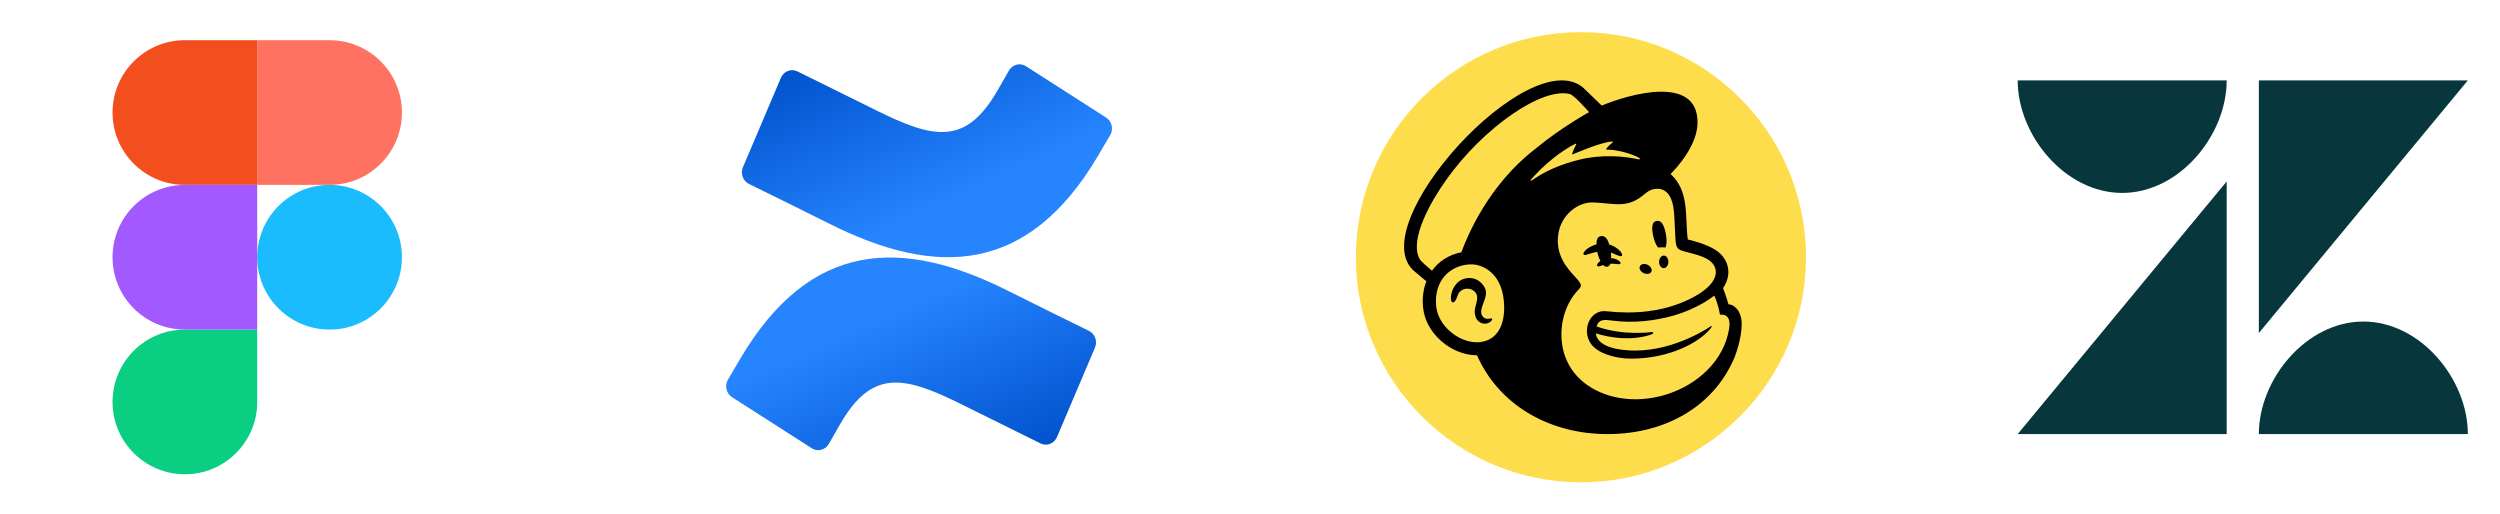 <svg width="311" height="64" viewBox="0 0 311 64" fill="none" xmlns="http://www.w3.org/2000/svg">
<path fill-rule="evenodd" clip-rule="evenodd" d="M32 32C32 27.029 36.029 23 41 23C45.971 23 50 27.029 50 32C50 36.971 45.971 41 41 41C36.029 41 32 36.971 32 32Z" fill="#1ABCFE"/>
<path fill-rule="evenodd" clip-rule="evenodd" d="M14 50C14 45.029 18.029 41 23 41H32V50C32 54.971 27.971 59 23 59C18.029 59 14 54.971 14 50Z" fill="#0ACF83"/>
<path fill-rule="evenodd" clip-rule="evenodd" d="M32 5V23H41C45.971 23 50 18.971 50 14C50 9.029 45.971 5 41 5H32Z" fill="#FF7262"/>
<path fill-rule="evenodd" clip-rule="evenodd" d="M14 14C14 18.971 18.029 23 23 23H32V5H23C18.029 5 14 9.029 14 14Z" fill="#F24E1E"/>
<path fill-rule="evenodd" clip-rule="evenodd" d="M14 32C14 36.971 18.029 41 23 41H32V23H23C18.029 23 14 27.029 14 32Z" fill="#A259FF"/>
<path fill-rule="evenodd" clip-rule="evenodd" d="M92.074 44.643C91.577 45.486 91.02 46.463 90.546 47.242C90.123 47.988 90.35 48.949 91.058 49.404L100.987 55.763C101.335 55.987 101.756 56.056 102.153 55.954C102.551 55.853 102.893 55.589 103.102 55.223C103.5 54.531 104.011 53.633 104.569 52.671C108.502 45.915 112.458 46.742 119.592 50.287L129.436 55.159C129.809 55.344 130.238 55.363 130.625 55.214C131.012 55.064 131.324 54.758 131.491 54.364L136.218 43.236C136.552 42.442 136.213 41.515 135.455 41.154C133.377 40.136 129.245 38.11 125.526 36.242C112.145 29.478 100.773 29.915 92.074 44.643Z" fill="url(#paint0_linear_7637_403416)"/>
<path fill-rule="evenodd" clip-rule="evenodd" d="M136.593 19.391C137.09 18.549 137.647 17.571 138.121 16.792C138.545 16.047 138.317 15.085 137.609 14.63L127.68 8.271C127.329 8.025 126.895 7.942 126.482 8.041C126.07 8.14 125.715 8.414 125.504 8.796C125.106 9.487 124.595 10.386 124.037 11.347C120.104 18.103 116.148 17.277 109.014 13.732L99.2 8.883C98.827 8.699 98.399 8.679 98.011 8.829C97.624 8.978 97.312 9.285 97.146 9.678L92.418 20.806C92.084 21.601 92.424 22.527 93.182 22.888C95.259 23.906 99.391 25.933 103.111 27.8C116.522 34.557 127.894 34.103 136.593 19.391Z" fill="url(#paint1_linear_7637_403416)"/>
<path d="M196.667 4C181.223 4 168.667 16.556 168.667 32C168.667 47.444 181.223 60 196.667 60C212.11 60 224.667 47.444 224.667 32C224.667 16.556 212.11 4 196.667 4Z" fill="#FDDD4C"/>
<path d="M184.404 39.3C183.792 38.373 185.332 36.971 184.706 35.793C184.345 35.113 183.755 34.69 183.046 34.601C182.366 34.516 181.665 34.765 181.218 35.252C180.513 36.019 180.403 37.063 180.54 37.433C180.59 37.569 180.668 37.605 180.724 37.613C181.108 37.664 181.325 36.678 181.457 36.473C181.824 35.907 182.656 35.736 183.231 36.108C184.321 36.813 183.376 37.952 183.458 38.915C183.537 39.852 184.121 40.229 184.645 40.268C185.155 40.288 185.512 40.004 185.602 39.797C185.818 39.304 184.908 40.063 184.404 39.3Z" fill="black"/>
<path d="M207.182 30.792C206.896 30.752 206.584 30.753 206.259 30.792C206.012 30.48 205.791 29.976 205.666 29.387C205.444 28.34 205.467 27.581 206.087 27.483C206.706 27.384 207.006 28.018 207.228 29.065C207.376 29.769 207.348 30.416 207.182 30.792Z" fill="black"/>
<path d="M200.396 31.415C200.42 31.652 200.429 31.892 200.422 32.113C201.022 32.148 201.446 32.433 201.559 32.613C201.617 32.707 201.594 32.767 201.575 32.795C201.513 32.892 201.38 32.877 201.102 32.846C200.858 32.819 200.596 32.794 200.324 32.807C200.176 33.262 199.736 33.304 199.428 32.968C199.212 33.034 198.788 33.304 198.662 33.01C198.661 32.864 198.813 32.652 199.09 32.465C198.901 32.105 198.775 31.72 198.7 31.321C198.308 31.392 197.956 31.502 197.68 31.588C197.55 31.628 197.037 31.86 196.977 31.599C196.937 31.418 197.218 31.121 197.515 30.906C197.846 30.671 198.214 30.503 198.596 30.407C198.588 29.838 198.733 29.442 199.145 29.377C199.657 29.295 199.974 29.689 200.194 30.419C200.812 30.59 201.429 31.017 201.702 31.457C201.808 31.628 201.829 31.76 201.76 31.829C201.589 32.007 200.639 31.492 200.396 31.415Z" fill="black"/>
<path d="M204.462 33.968C204.854 34.158 205.286 34.083 205.427 33.8C205.568 33.518 205.363 33.135 204.971 32.945C204.579 32.755 204.147 32.83 204.007 33.112C203.866 33.395 204.07 33.778 204.462 33.968Z" fill="black"/>
<path d="M206.393 32.565C206.4 32.133 206.665 31.788 206.983 31.793C207.302 31.799 207.554 32.153 207.547 32.584C207.54 33.015 207.275 33.36 206.957 33.355C206.638 33.35 206.386 32.996 206.393 32.565Z" fill="black"/>
<path fill-rule="evenodd" clip-rule="evenodd" d="M215.024 37.856C215.03 37.878 215.021 37.847 215.024 37.856C215.663 37.856 216.667 38.581 216.667 40.334C216.667 42.077 215.934 44.051 215.761 44.49C213.121 50.734 206.821 54.21 199.316 53.99C192.32 53.785 186.353 50.141 183.742 44.2C182.163 44.202 180.535 43.516 179.298 42.434C177.994 41.294 177.189 39.818 177.033 38.279C176.91 37.08 177.059 35.965 177.44 34.993L175.973 33.766C169.262 28.173 190.253 5.143 196.966 10.923C196.999 10.952 199.25 13.131 199.255 13.136C202.492 11.78 211.164 9.197 211.174 15.21C211.178 17.206 209.889 19.535 207.823 21.648C210.21 23.833 209.581 26.937 209.961 29.785L210.79 30.012C212.371 30.449 213.495 31.033 214.045 31.603C214.595 32.172 214.868 32.724 214.967 33.371C215.059 33.893 215.047 34.814 214.35 35.845C214.601 36.509 214.83 37.172 215.024 37.856ZM183.623 42.58C183.858 42.585 184.091 42.57 184.319 42.532C186.771 42.119 187.413 39.49 187.009 36.908C186.553 33.992 184.555 32.964 183.199 32.891C182.822 32.872 182.472 32.905 182.183 32.963C179.762 33.444 178.396 35.477 178.665 38.117C178.908 40.506 181.356 42.52 183.623 42.58ZM178.142 33.679C178.954 32.515 180.281 31.673 181.788 31.383C183.705 26.302 186.908 21.62 191.146 18.399C194.291 15.809 197.683 13.951 197.683 13.951C197.683 13.951 195.857 11.86 195.305 11.706C191.911 10.802 184.581 15.791 179.901 22.384C178.007 25.052 175.296 29.775 176.592 32.205C176.752 32.506 177.657 33.279 178.142 33.679ZM205.658 41.413C205.663 41.468 205.629 41.524 205.58 41.544C205.58 41.544 202.853 42.797 198.521 41.474C198.677 42.772 200.252 43.264 201.352 43.443C206.719 44.354 211.738 41.324 212.867 40.561C213.061 40.43 212.865 40.767 212.83 40.817C211.447 42.578 207.729 44.616 202.893 44.615C200.784 44.615 198.675 43.882 197.902 42.754C196.701 41.006 197.842 38.453 199.843 38.719C203.226 39.096 206.695 38.812 209.826 37.378C212.557 36.126 213.588 34.75 213.433 33.635C213.193 31.907 210.631 31.637 209.336 31.217C208.773 31.033 208.494 30.886 208.431 29.84C208.403 29.383 208.323 27.789 208.294 27.13C208.242 25.976 208.101 24.398 207.11 23.747C206.851 23.578 206.564 23.496 206.262 23.48C206.021 23.468 205.878 23.501 205.801 23.519C205.784 23.523 205.77 23.526 205.759 23.528C205.224 23.618 204.896 23.889 204.509 24.208C204.487 24.227 204.464 24.245 204.442 24.264C203.205 25.281 202.161 25.448 201 25.398C200.638 25.383 200.265 25.347 199.872 25.309C199.51 25.274 199.131 25.237 198.727 25.213L198.234 25.185C196.289 25.087 194.203 26.745 193.856 29.099C193.469 31.728 194.938 33.338 195.893 34.385C196.129 34.644 196.334 34.868 196.472 35.065C196.56 35.184 196.662 35.351 196.662 35.51C196.662 35.7 196.538 35.851 196.416 35.979C194.431 37.994 193.796 41.194 194.544 43.861C194.638 44.194 194.756 44.513 194.896 44.817C196.651 48.864 202.094 50.749 207.411 49.035C211.138 47.833 214.43 44.93 215.1 40.925C215.26 39.881 215.026 39.478 214.706 39.284C214.368 39.079 213.964 39.15 213.964 39.15C213.964 39.15 213.779 37.903 213.257 36.77C211.706 37.977 209.711 38.825 208.192 39.255C205.758 39.945 203.129 40.213 200.614 39.888C199.594 39.756 198.909 39.668 198.615 40.61C201.97 41.822 205.52 41.303 205.52 41.303C205.589 41.296 205.651 41.346 205.658 41.413ZM195.979 17.881C194.144 18.808 192.095 20.458 190.432 22.356C190.373 22.424 190.46 22.517 190.533 22.465C191.97 21.433 193.94 20.474 196.521 19.852C199.412 19.156 202.195 19.448 203.895 19.833C203.981 19.852 204.034 19.707 203.958 19.665C202.835 19.043 201.111 18.62 199.888 18.612C199.828 18.611 199.794 18.542 199.83 18.495C200.041 18.214 200.331 17.937 200.596 17.736C200.655 17.69 200.619 17.596 200.544 17.601C199.022 17.693 195.547 19.277 195.56 19.22C195.649 18.797 195.93 18.239 196.075 17.979C196.11 17.917 196.042 17.85 195.979 17.881Z" fill="black"/>
<path d="M281 10L281 41.429L307 10H281Z" fill="#07363D"/>
<path d="M264 24C271.112 24 277 16.832 277 10H251C251 16.832 256.888 24 264 24Z" fill="#07363D"/>
<path d="M281 54C281 47.168 286.888 40 294 40C301.112 40 307 47.168 307 54H281Z" fill="#07363D"/>
<path d="M277 54V22.571L251 54H277Z" fill="#07363D"/>
<defs>
<linearGradient id="paint0_linear_7637_403416" x1="135.951" y1="59.046" x2="124.066" y2="32.847" gradientUnits="userSpaceOnUse">
<stop offset="0.18" stop-color="#0052CC"/>
<stop offset="1" stop-color="#2684FF"/>
</linearGradient>
<linearGradient id="paint1_linear_7637_403416" x1="92.716" y1="4.981" x2="104.619" y2="31.191" gradientUnits="userSpaceOnUse">
<stop offset="0.18" stop-color="#0052CC"/>
<stop offset="1" stop-color="#2684FF"/>
</linearGradient>
</defs>
</svg>
